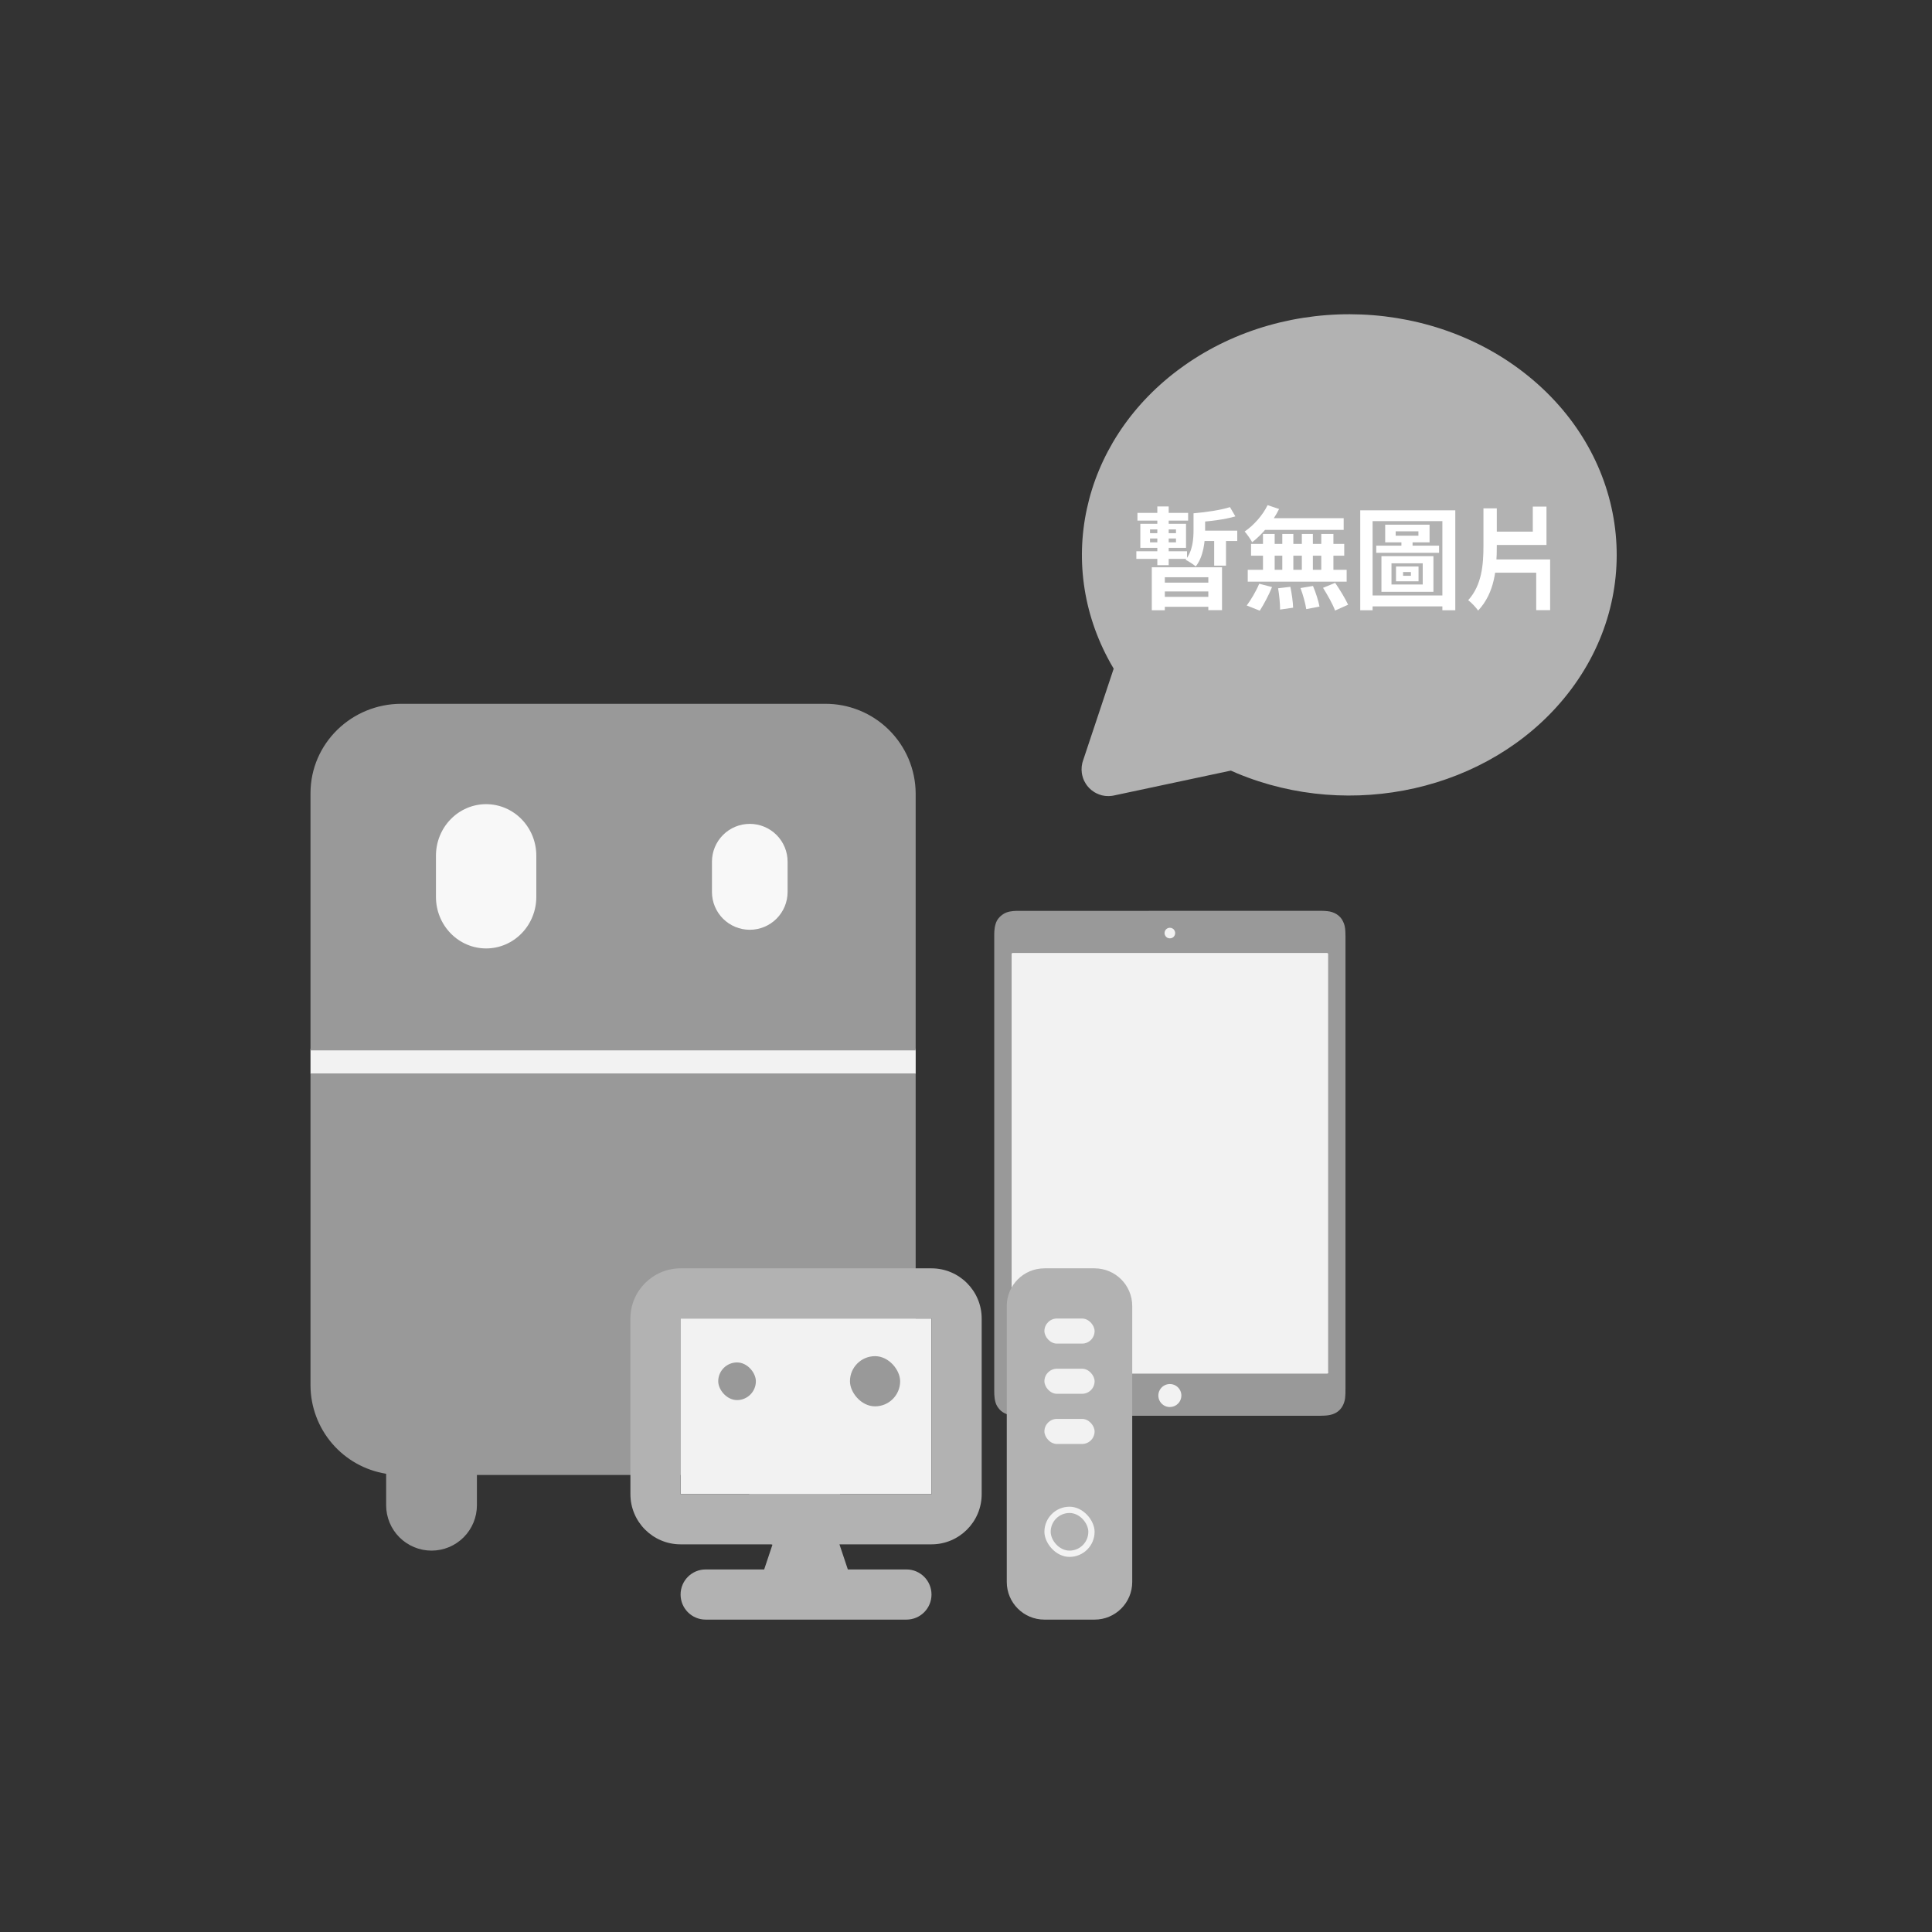 <svg width="280" height="280" viewBox="0 0 280 280" fill="none" xmlns="http://www.w3.org/2000/svg">
<rect x="0" y="0" width="280" height="280" fill="#333333" stroke="none"/>
<path d="M171.556 53.026C186.661 42.312 208.249 43.188 222.214 55.103C236.424 67.22 238.365 87.025 226.678 101.204C215.666 114.561 195.814 118.963 179.283 112.074L178.384 111.682L161.431 115.29L161.14 115.34L160.714 115.375L160.276 115.359L160.106 115.34L159.68 115.263L159.273 115.131L158.885 114.96L158.591 114.798L158.172 114.499L157.858 114.213L157.575 113.891L157.37 113.6L157.118 113.155L156.955 112.744L156.835 112.306L156.785 112.015L156.75 111.589L156.765 111.151L156.785 110.981L156.862 110.554L156.948 110.275L161.404 96.903L161.319 96.763C152.755 82.244 156.634 64.244 170.661 53.681L171.553 53.03L171.556 53.026Z" fill="#B2B2B2"/>
<path d="M173.504 76.904H179.312V78.408H173.504V76.904ZM164.848 74.328H172.192V75.448H164.848V74.328ZM164.688 79.896H172.032V81H164.688V79.896ZM175.968 77.608H177.68V81.976H175.968V77.608ZM166.928 82.216H177.104V88.424H175.12V83.656H168.816V88.44H166.928V82.216ZM167.904 84.44H176.064V85.72H167.904V84.44ZM167.904 86.504H176.048V87.944H167.904V86.504ZM166.672 78.04V78.6H170.432V78.04H166.672ZM166.672 76.728V77.272H170.432V76.728H166.672ZM165.264 75.912H171.888V79.4H165.264V75.912ZM167.728 73.4H169.376V81.912H167.728V73.4ZM178.256 73.496L179.04 74.84C177.456 75.304 175.232 75.576 173.392 75.672C173.344 75.304 173.152 74.76 172.976 74.392C174.8 74.232 176.928 73.928 178.256 73.496ZM172.976 74.392H174.656V76.808C174.656 78.44 174.432 80.664 173.296 82.088C172.992 81.816 172.224 81.32 171.824 81.128C172.864 79.848 172.976 78.104 172.976 76.776V74.392ZM183.712 73.208L185.376 73.768C184.464 75.608 182.976 77.432 181.472 78.584C181.28 78.216 180.72 77.384 180.384 77.032C181.696 76.136 182.976 74.712 183.712 73.208ZM183.712 75.096H194.736V76.792H183.248L183.712 75.096ZM181.312 78.824H194.816V80.536H181.312V78.824ZM180.832 82.584H195.168V84.296H180.832V82.584ZM185.84 77.384H187.44V83.528H185.84V77.384ZM183.04 77.384H184.736V83.56H183.04V77.384ZM188.672 77.384H190.272V83.56H188.672V77.384ZM191.488 77.384H193.248V83.56H191.488V77.384ZM185.232 85.256L187.008 85.048C187.216 86.024 187.392 87.304 187.408 88.072L185.52 88.344C185.52 87.56 185.408 86.248 185.232 85.256ZM188.48 85.224L190.288 84.92C190.688 85.864 191.088 87.112 191.232 87.912L189.312 88.28C189.2 87.496 188.848 86.216 188.48 85.224ZM191.744 85.192L193.504 84.472C194.176 85.448 194.992 86.792 195.376 87.64L193.488 88.488C193.184 87.624 192.4 86.232 191.744 85.192ZM182.496 84.6L184.352 85.08C183.904 86.216 183.152 87.608 182.576 88.504L180.688 87.752C181.264 86.984 182.032 85.704 182.496 84.6ZM202.272 77V77.64H205.568V77H202.272ZM200.752 76.04H207.184V78.6H200.752V76.04ZM201.664 81.64V84.712H206.192V81.64H201.664ZM200.208 80.6H207.744V85.768H200.208V80.6ZM203.344 82.904V83.448H204.48V82.904H203.344ZM202.32 82.104H205.584V84.248H202.32V82.104ZM199.456 79.08H208.56V80.12H199.456V79.08ZM203.104 77.976H204.72V79.544H203.104V77.976ZM197.136 73.96H210.912V88.44H209.04V75.528H198.928V88.44H197.136V73.96ZM198.272 86.296H209.984V87.88H198.272V86.296ZM215.632 77.048H224.128V78.984H215.632V77.048ZM222.144 73.416H224.128V78.2H222.144V73.416ZM214.992 73.672H216.928V79.112C216.928 82.376 216.656 85.896 214.224 88.488C213.904 88.024 213.216 87.304 212.784 86.984C214.768 84.792 214.992 81.816 214.992 79.112V73.672ZM215.584 81.08H224.656V88.424H222.64V83H215.584V81.08Z" fill="white"/>
<rect x="45" y="152" width="87.709" height="3.636" fill="#F2F2F2"/>
<path fill-rule="evenodd" clip-rule="evenodd" d="M58.156 102C50.981 102 45 107.719 45 114.972V152.232H45.254H88.98H132.706V114.981C132.694 113.265 132.345 111.568 131.678 109.986C131.01 108.405 130.038 106.971 128.816 105.766C127.595 104.56 126.148 103.607 124.558 102.961C122.968 102.315 121.266 101.989 119.55 102H58.156ZM45 200.801V155.581H132.706V200.801C132.706 207.291 127.908 212.562 121.743 213.589V218.149C121.743 219.894 121.05 221.567 119.816 222.801C118.582 224.034 116.909 224.727 115.165 224.727C113.42 224.727 111.747 224.034 110.513 222.801C109.28 221.567 108.587 219.894 108.587 218.149V213.764H69.119V218.149C69.119 219.894 68.426 221.567 67.192 222.801C65.959 224.034 64.286 224.727 62.541 224.727C60.797 224.727 59.123 224.034 57.89 222.801C56.656 221.567 55.963 219.894 55.963 218.149V213.589C52.918 213.101 50.144 211.547 48.136 209.206C46.129 206.864 45.017 203.886 45 200.801Z" fill="#999999"/>
<path d="M112.54 121.007C113.568 122.035 114.145 123.429 114.145 124.883V129.268C114.145 130.722 113.568 132.116 112.54 133.144C111.512 134.172 110.117 134.75 108.663 134.75C107.21 134.75 105.815 134.172 104.787 133.144C103.759 132.116 103.182 130.722 103.182 129.268V124.883C103.182 123.429 103.759 122.035 104.787 121.007C105.815 119.979 107.21 119.401 108.663 119.401C110.117 119.401 111.512 119.979 112.54 121.007Z" fill="#F8F8F8"/>
<path d="M75.597 118.733C76.961 120.133 77.727 122.032 77.727 124.013V129.987C77.727 131.968 76.961 133.867 75.597 135.267C74.233 136.668 72.383 137.455 70.454 137.455C68.526 137.455 66.676 136.668 65.312 135.267C63.948 133.867 63.182 131.968 63.182 129.987V124.013C63.182 122.032 63.948 120.133 65.312 118.733C66.676 117.332 68.526 116.545 70.454 116.545C72.383 116.545 74.233 117.332 75.597 118.733Z" fill="#F8F8F8"/>
<rect x="146.212" y="134.121" width="46.667" height="70" fill="#F2F2F2"/>
<path d="M194.977 134.959C194.963 134.704 194.931 134.45 194.88 134.2C194.826 133.966 194.743 133.741 194.634 133.527C194.537 133.318 194.41 133.124 194.257 132.952C194.091 132.768 193.901 132.609 193.691 132.479C193.291 132.24 192.841 132.094 192.376 132.053C191.795 131.986 191.214 132.002 190.63 132.002L147.267 132.011C146.658 132.038 146.001 132.104 145.472 132.436C145.323 132.527 145.181 132.63 145.048 132.743C144.924 132.853 144.808 132.974 144.704 133.103C144.519 133.334 144.381 133.599 144.297 133.882C144.19 134.232 144.126 134.594 144.107 134.96L144.098 135.172L144.093 135.396V135.638V201.55C144.084 201.924 144.105 202.298 144.153 202.669C144.216 203.052 144.303 203.454 144.512 203.788C144.722 204.122 144.973 204.441 145.319 204.658C145.655 204.873 146.03 205.019 146.423 205.088C146.856 205.155 147.294 205.186 147.733 205.181H191.356C192.179 205.173 193.004 205.134 193.72 204.686C194.436 204.237 194.833 203.456 194.943 202.625C194.99 202.178 195.008 201.728 194.997 201.278V136.56C194.997 136.029 195.01 135.49 194.977 134.959ZM169.546 134.458C169.698 134.458 169.847 134.503 169.974 134.587C170.101 134.672 170.199 134.792 170.258 134.933C170.316 135.073 170.331 135.228 170.302 135.377C170.272 135.526 170.199 135.664 170.091 135.771C169.983 135.879 169.846 135.952 169.696 135.982C169.547 136.011 169.392 135.996 169.251 135.938C169.11 135.88 168.99 135.781 168.905 135.655C168.821 135.528 168.776 135.379 168.776 135.227C168.776 135.023 168.857 134.827 169.001 134.683C169.146 134.539 169.342 134.458 169.546 134.458ZM169.546 203.92C169.216 203.92 168.893 203.822 168.618 203.639C168.343 203.456 168.129 203.195 168.002 202.891C167.876 202.586 167.843 202.25 167.907 201.927C167.972 201.603 168.131 201.306 168.364 201.073C168.598 200.839 168.896 200.68 169.22 200.616C169.544 200.552 169.879 200.585 170.185 200.711C170.49 200.838 170.751 201.051 170.934 201.326C171.118 201.6 171.215 201.923 171.215 202.253C171.214 202.694 171.038 203.118 170.725 203.43C170.412 203.742 169.988 203.917 169.546 203.917V203.92ZM192.504 198.82V198.863V198.892L192.5 198.92V198.928V198.935V198.942V198.949L192.494 198.963L192.489 198.976L192.482 198.989L192.475 199.001V199.008L192.47 199.013V199.019L192.465 199.025L192.456 199.036L192.444 199.045H192.438H192.433H192.427L192.42 199.05L192.395 199.063L192.368 199.073H192.353H192.339H192.325H192.31H146.797H146.782H146.768H146.754H146.74L146.712 199.063L146.686 199.05L146.68 199.045H146.674H146.668H146.662L146.652 199.036L146.642 199.025V199.019L146.636 199.013V199.008V199.001L146.63 198.989L146.623 198.976L146.617 198.963L146.611 198.949V198.942V198.935V198.928V198.92V198.892V198.863V138.33V138.302V138.273V138.266V138.259V138.251V138.244L146.617 138.231L146.623 138.218L146.63 138.205L146.636 138.192V138.186V138.18L146.642 138.175V138.169L146.652 138.158L146.662 138.149L146.668 138.144H146.674L146.68 138.139H146.686L146.712 138.126L146.74 138.116L146.754 138.112H146.768H146.782H146.797H146.826H192.262H192.291H192.306H192.32H192.334L192.349 138.116L192.376 138.126L192.401 138.139H192.408L192.414 138.144H192.419L192.425 138.149L192.437 138.158L192.446 138.169L192.451 138.175V138.18L192.456 138.186V138.192L192.463 138.205L192.47 138.218L192.475 138.231L192.481 138.244V138.251V138.259V138.266V138.273L192.485 138.302V138.33V198.816L192.504 198.82Z" fill="#999999"/>
<rect x="98.636" y="191.091" width="36.364" height="25.454" fill="#F2F2F2"/>
<path d="M135 191.091V216.545H98.636V191.091H135ZM98.636 183.818C94.625 183.818 91.364 187.08 91.364 191.091V216.545C91.364 220.557 94.625 223.818 98.636 223.818H111.966L110.75 227.455H102.273C100.261 227.455 98.636 229.08 98.636 231.091C98.636 233.102 100.261 234.727 102.273 234.727H131.364C133.375 234.727 135 233.102 135 231.091C135 229.08 133.375 227.455 131.364 227.455H122.875L121.659 223.818H135C139.011 223.818 142.273 220.557 142.273 216.545V191.091C142.273 187.08 139.011 183.818 135 183.818H98.636ZM151.364 183.818C148.352 183.818 145.909 186.261 145.909 189.273V229.273C145.909 232.284 148.352 234.727 151.364 234.727H158.636C161.648 234.727 164.091 232.284 164.091 229.273V189.273C164.091 186.261 161.648 183.818 158.636 183.818H151.364Z" fill="#B2B2B2"/>
<rect x="151.364" y="191.091" width="7.273" height="3.636" rx="1.818" fill="#F2F2F2"/>
<rect x="151.364" y="198.364" width="7.273" height="3.636" rx="1.818" fill="#F2F2F2"/>
<rect x="151.364" y="205.636" width="7.273" height="3.636" rx="1.818" fill="#F2F2F2"/>
<rect x="151.364" y="218.364" width="7.273" height="7.273" rx="3.636" fill="#F2F2F2"/>
<rect x="152.273" y="219.273" width="5.455" height="5.455" rx="2.727" fill="#B2B2B2"/>
<rect x="104.091" y="197.455" width="5.455" height="5.455" rx="2.727" fill="#999999"/>
<rect x="123.182" y="196.545" width="7.273" height="7.273" rx="3.636" fill="#999999"/>
</svg>
